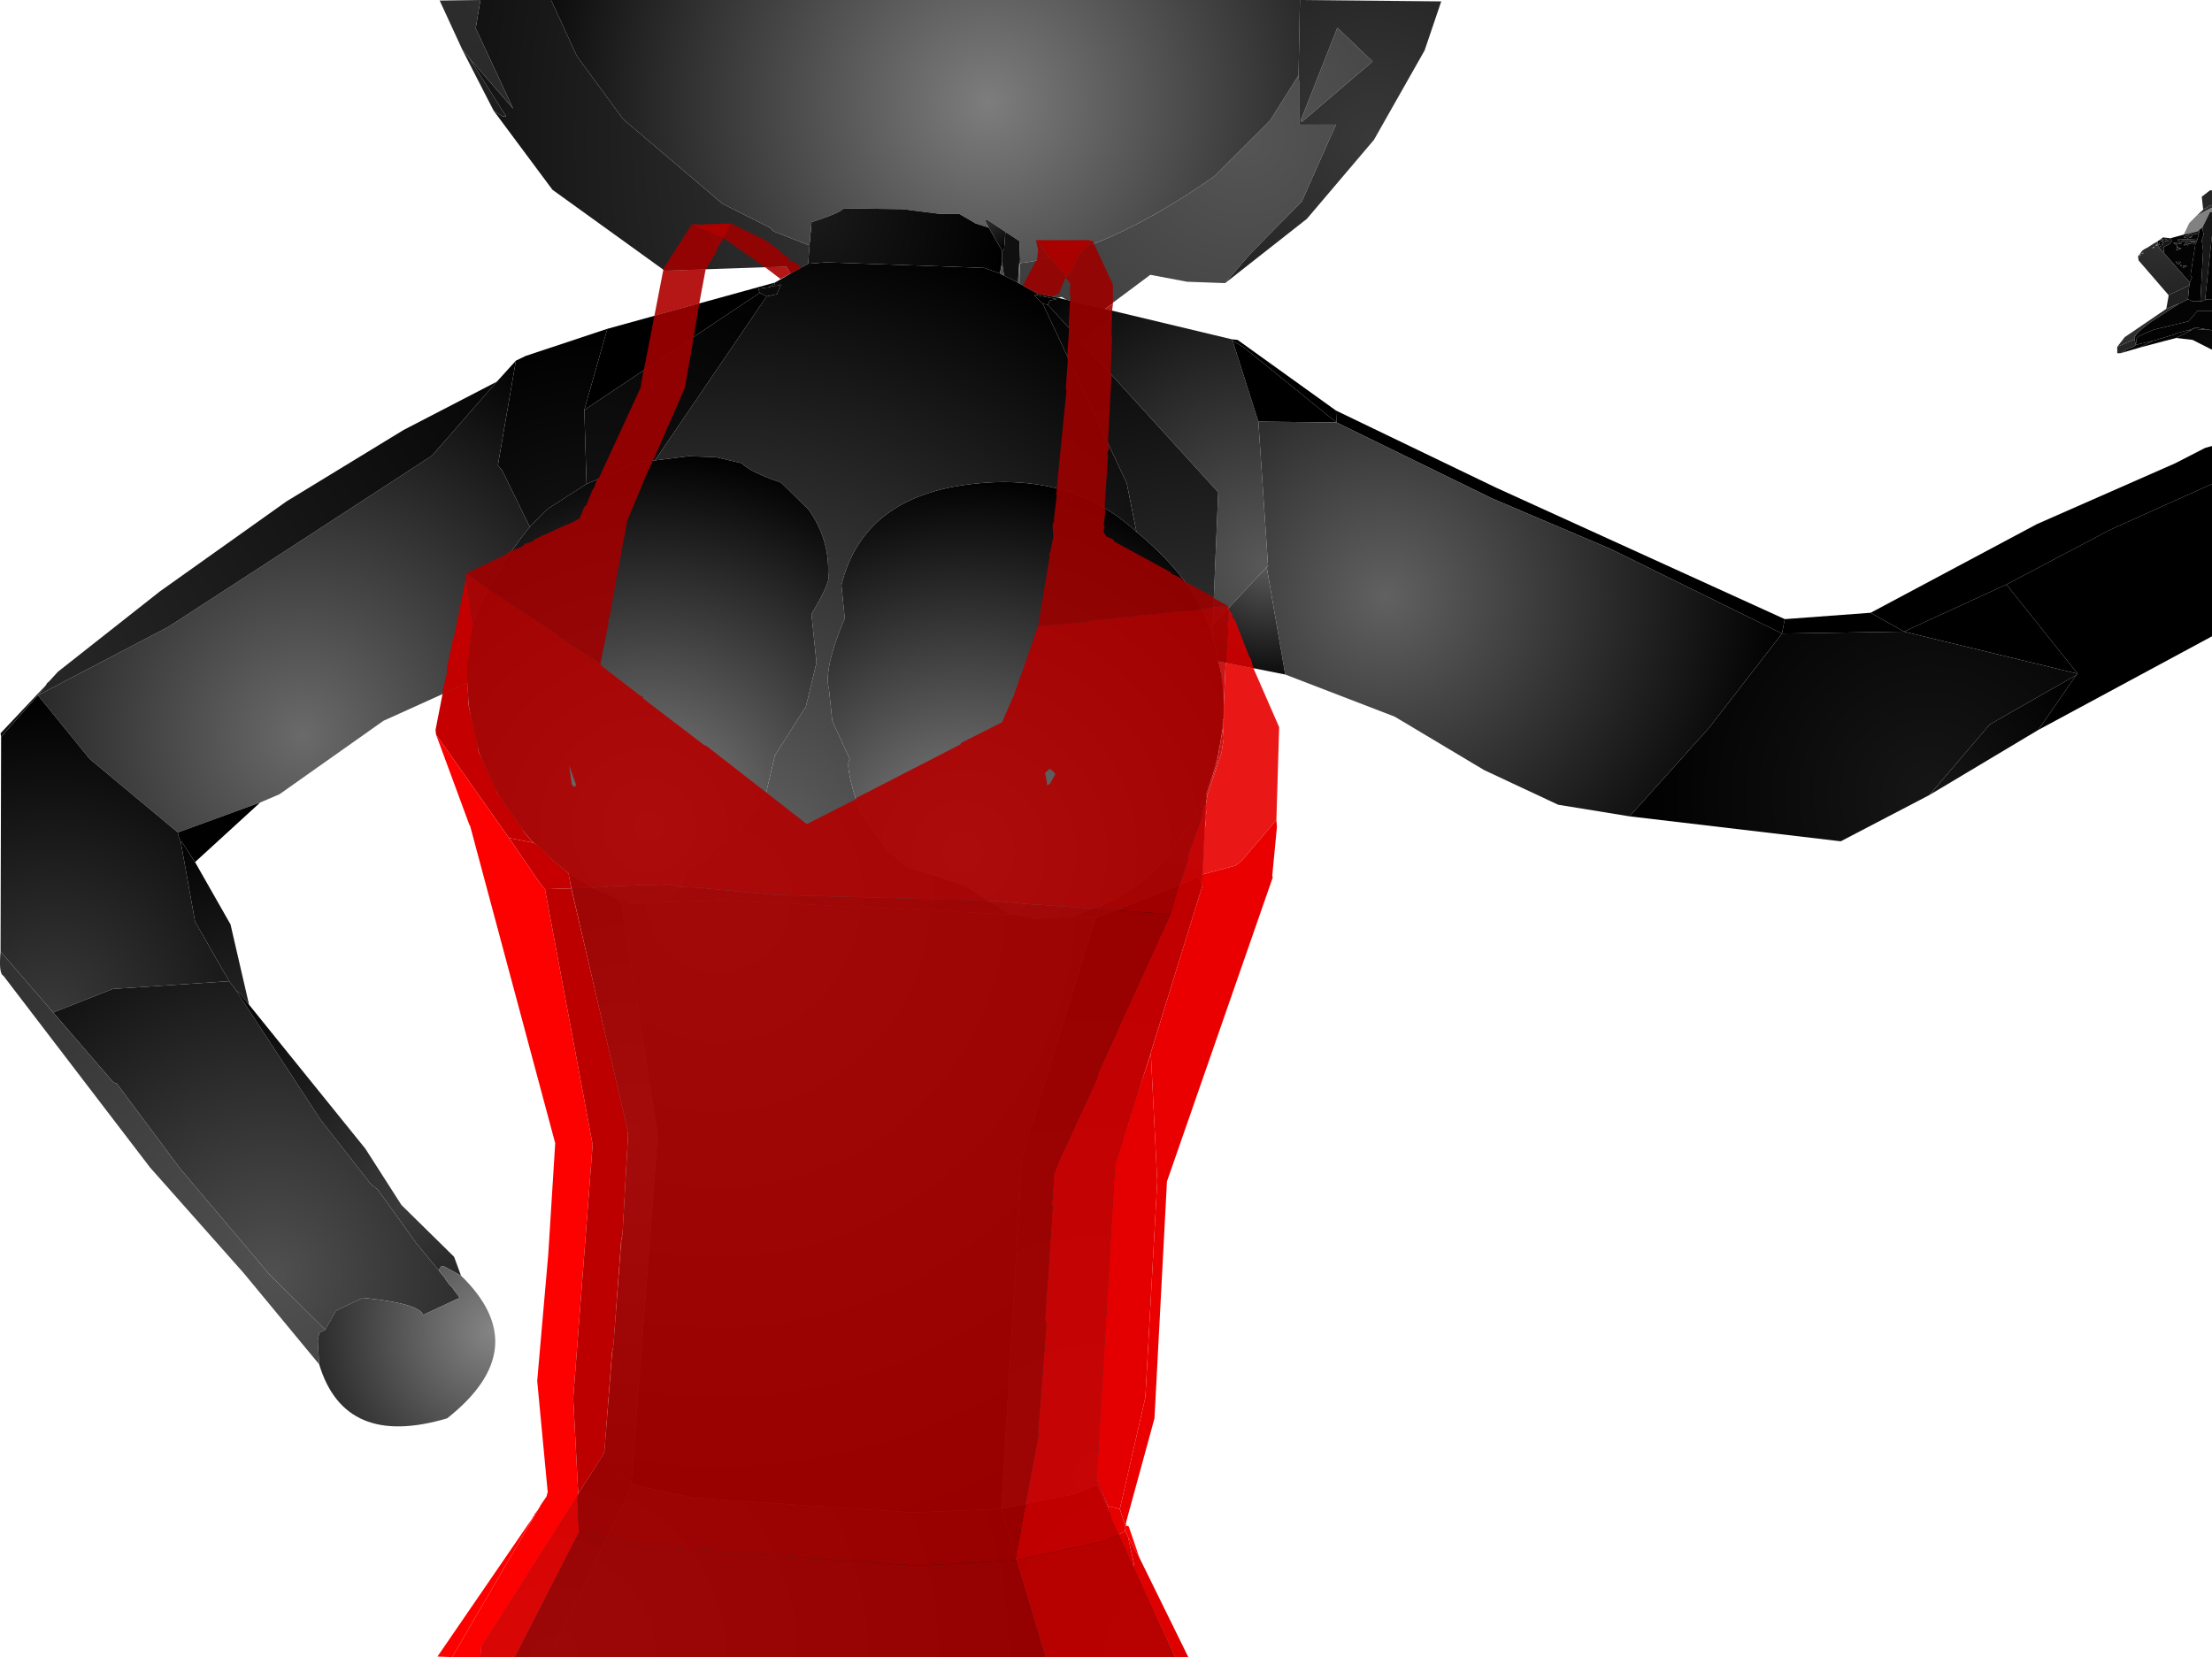 <?xml version="1.0" encoding="UTF-8" standalone="no"?>
<svg xmlns:xlink="http://www.w3.org/1999/xlink" height="299.1px" width="399.2px" xmlns="http://www.w3.org/2000/svg">
  <g transform="matrix(1.0, 0.0, 0.0, 1.0, 400.1, 300.0)">
    <path d="M-257.4 -250.65 L-258.15 -251.9 -280.15 -251.15 -300.4 -265.75 -311.0 -280.0 -309.4 -279.0 -308.75 -279.0 -315.4 -289.5 -307.5 -280.4 -314.25 -294.9 -313.4 -300.0 -300.65 -300.0 -296.0 -289.9 -287.65 -278.5 -269.75 -263.25 -261.15 -258.9 -260.5 -258.25 -254.15 -255.75 -254.0 -255.75 -254.25 -252.4 -257.4 -250.65 M-179.0 -248.9 L-185.9 -249.15 -192.5 -250.4 -200.75 -244.25 -207.65 -245.9 -208.5 -246.4 -209.15 -246.25 -212.9 -247.0 -216.0 -248.75 -216.0 -252.15 -216.0 -252.5 Q-200.75 -254.25 -181.0 -268.15 L-170.9 -278.25 -165.75 -286.4 -165.65 -285.25 -165.65 -277.5 -159.0 -277.5 -165.15 -263.65 -174.5 -254.15 -179.0 -248.9 M-158.75 -295.0 L-152.4 -288.9 -165.15 -278.0 -165.4 -278.15 -158.75 -295.0" fill="url(#gradient0)" fill-rule="evenodd" stroke="none"/>
    <path d="M-300.65 -300.0 L-165.5 -300.0 -165.75 -286.4 -170.9 -278.25 -181.0 -268.15 Q-200.75 -254.25 -216.0 -252.5 L-216.0 -253.0 -216.15 -256.5 -218.65 -258.15 -222.0 -260.4 -222.4 -260.25 -221.65 -258.9 -224.0 -259.65 -227.0 -261.4 -230.5 -261.4 -237.25 -262.25 -247.9 -262.4 Q-248.25 -261.65 -253.65 -259.9 L-253.75 -258.25 -253.9 -257.5 -253.9 -256.65 -254.0 -256.0 -254.15 -255.75 -260.5 -258.25 -261.15 -258.9 -269.75 -263.25 -287.65 -278.5 -296.0 -289.9 -300.65 -300.0" fill="url(#gradient1)" fill-rule="evenodd" stroke="none"/>
    <path d="M-254.15 -255.75 L-254.0 -256.0 -253.9 -256.65 -253.9 -257.5 -253.75 -258.25 -253.65 -259.9 Q-248.25 -261.65 -247.9 -262.4 L-237.25 -262.25 -230.5 -261.4 -227.0 -261.4 -224.0 -259.65 -221.65 -258.9 -219.25 -254.75 -219.25 -252.65 -219.65 -250.65 -222.5 -251.65 -251.0 -252.65 -254.25 -252.4 -254.0 -255.75 -254.15 -255.75" fill="url(#gradient2)" fill-rule="evenodd" stroke="none"/>
    <path d="M-260.25 -249.0 L-257.4 -250.65 -254.25 -252.4 -251.0 -252.65 -222.5 -251.65 -219.65 -250.65 -218.9 -250.25 -216.4 -249.0 -216.0 -248.75 -212.9 -247.0 -212.9 -246.75 -213.4 -246.75 -213.25 -246.5 -211.9 -245.15 -196.75 -212.75 -195.0 -204.0 Q-207.75 -215.75 -228.0 -212.15 -244.65 -209.0 -248.25 -194.4 L-247.65 -188.4 Q-251.5 -179.25 -250.5 -175.65 L-249.9 -169.9 -246.75 -163.0 Q-247.75 -161.9 -244.9 -153.4 L-239.65 -146.15 -236.25 -143.5 -226.15 -140.25 -218.5 -135.4 -216.9 -134.9 -269.4 -137.5 -281.0 -137.15 -279.0 -138.25 -277.15 -140.15 -276.15 -142.9 -273.0 -144.5 Q-271.65 -147.4 -266.75 -149.9 L-261.9 -156.65 -260.25 -163.65 -254.65 -172.5 -252.75 -180.4 -253.65 -189.15 Q-249.9 -195.4 -250.65 -196.5 -250.4 -202.65 -254.15 -208.0 L-259.15 -212.9 Q-264.65 -214.75 -266.25 -216.4 L-271.0 -217.5 -275.9 -217.65 -281.9 -216.9 -261.75 -246.5 -259.9 -246.9 -259.15 -248.65 -260.0 -248.4 -260.4 -248.4 -260.25 -248.9 -260.25 -249.0 M-207.0 -134.5 L-201.5 -136.5 -202.4 -134.25 -207.0 -134.5 M-288.4 -137.9 L-285.25 -136.9 -287.9 -136.75 -288.25 -137.4 -288.4 -137.9" fill="url(#gradient3)" fill-rule="evenodd" stroke="none"/>
    <path d="M-216.0 -252.15 L-216.0 -248.75 -216.4 -249.0 -216.15 -252.65 -216.0 -252.15 M-219.65 -250.65 L-219.25 -252.65 -218.9 -250.25 -219.65 -250.65" fill="url(#gradient4)" fill-rule="evenodd" stroke="none"/>
    <path d="M-219.25 -252.65 L-219.25 -254.75 -218.9 -254.9 -218.65 -258.15 -216.15 -256.5 -216.0 -253.0 -216.15 -252.65 -216.4 -249.0 -218.9 -250.25 -219.25 -252.65" fill="url(#gradient5)" fill-rule="evenodd" stroke="none"/>
    <path d="M-219.25 -254.75 L-221.65 -258.9 -222.4 -260.25 -222.0 -260.4 -218.65 -258.15 -218.9 -254.9 -219.25 -254.75" fill="url(#gradient6)" fill-rule="evenodd" stroke="none"/>
    <path d="M-165.5 -300.0 L-140.0 -299.75 -143.0 -290.9 -152.15 -274.75 -164.25 -260.5 -179.0 -248.9 -174.5 -254.15 -165.15 -263.65 -159.0 -277.5 -165.65 -277.5 -165.65 -285.25 -165.75 -286.4 -165.5 -300.0 M-158.75 -295.0 L-165.4 -278.15 -165.15 -278.0 -152.4 -288.9 -158.75 -295.0" fill="url(#gradient7)" fill-rule="evenodd" stroke="none"/>
    <path d="M-216.0 -252.5 L-216.0 -252.15 -216.15 -252.65 -216.0 -253.0 -216.0 -252.5" fill="url(#gradient8)" fill-rule="evenodd" stroke="none"/>
    <path d="M-316.65 -291.0 L-320.75 -299.9 -313.4 -300.0 -314.25 -294.9 -307.5 -280.4 -315.4 -289.5 -315.65 -289.9 -316.15 -290.4 -316.4 -290.75 -316.65 -291.0" fill="url(#gradient9)" fill-rule="evenodd" stroke="none"/>
    <path d="M-311.0 -280.0 L-316.65 -291.0 -316.4 -290.75 -316.15 -290.4 -315.65 -289.9 -315.4 -289.5 -308.75 -279.0 -309.4 -279.0 -311.0 -280.0" fill="url(#gradient10)" fill-rule="evenodd" stroke="none"/>
    <path d="M-2.5 -262.25 L-2.75 -264.5 -1.25 -265.65 -0.9 -265.65 -0.9 -263.0 -1.65 -262.75 -1.9 -262.5 -2.5 -262.25" fill="url(#gradient11)" fill-rule="evenodd" stroke="none"/>
    <path d="M-2.5 -262.25 L-1.9 -262.5 -1.65 -262.75 -0.9 -263.0 -0.9 -262.5 -3.75 -261.0 -2.5 -262.15 -2.5 -262.25" fill="url(#gradient12)" fill-rule="evenodd" stroke="none"/>
    <path d="M-0.9 -262.5 L-0.9 -261.75 -1.25 -261.75 -2.65 -258.9 -3.25 -258.5 -3.5 -258.25 -4.9 -257.9 -6.0 -257.65 -5.0 -259.75 -3.75 -261.0 -0.9 -262.5" fill="url(#gradient13)" fill-rule="evenodd" stroke="none"/>
    <path d="M-0.9 -261.75 L-0.9 -257.5 -2.15 -245.9 -2.15 -245.75 -2.75 -245.65 -3.0 -245.65 -2.5 -254.75 -2.75 -256.65 -2.4 -257.65 -2.65 -258.9 -1.25 -261.75 -0.9 -261.75" fill="url(#gradient14)" fill-rule="evenodd" stroke="none"/>
    <path d="M-0.9 -257.5 L-0.9 -246.0 -1.15 -246.0 -2.15 -245.9 -0.9 -257.5 M-10.65 -256.5 L-10.4 -256.65 -10.25 -256.65 -9.9 -256.9 -10.15 -256.25 -9.65 -256.9 -9.9 -255.95 -9.65 -256.25 -9.75 -255.75 -9.95 -255.85 -10.0 -255.65 -10.5 -255.4 -10.75 -255.75 -10.75 -255.9 -10.65 -256.5 M-8.4 -257.0 L-6.0 -257.65 -4.9 -257.9 -5.25 -257.75 -4.9 -257.5 -3.25 -257.9 -3.4 -257.65 -3.4 -257.25 -3.5 -257.0 -3.5 -256.9 -7.15 -256.75 -6.75 -256.25 -7.0 -256.0 -6.5 -256.0 -6.25 -256.5 -3.65 -256.5 -3.9 -255.9 -4.75 -250.5 -4.75 -250.15 -4.5 -250.0 -4.9 -249.0 -9.5 -254.25 -9.65 -254.9 -9.5 -255.0 -9.65 -255.4 -8.5 -256.0 -8.15 -256.5 -8.4 -257.0 M-10.65 -255.65 L-10.4 -255.9 -10.25 -255.65 -10.4 -256.25 -10.65 -255.65 M-6.0 -257.15 L-5.25 -257.0 -4.4 -257.25 -5.65 -257.5 -6.0 -257.15 M-5.75 -256.15 L-6.0 -255.65 -5.5 -255.9 -5.25 -255.65 -5.15 -256.0 -4.15 -255.9 -3.9 -256.4 -5.75 -256.15 M-7.0 -255.25 L-7.15 -255.65 -7.15 -256.15 -7.9 -256.15 -7.15 -255.65 -7.35 -254.8 -6.4 -255.15 -7.0 -255.25 M-9.4 -256.5 L-9.25 -256.9 -8.75 -256.4 -9.4 -256.5 M-6.15 -251.65 L-5.4 -252.0 -6.15 -252.0 -6.15 -251.65 M-6.65 -252.0 L-6.4 -251.9 -6.5 -252.25 -6.65 -252.0 M-6.9 -252.25 L-6.5 -252.75 -7.5 -252.75 -6.9 -252.25" fill="url(#gradient15)" fill-rule="evenodd" stroke="none"/>
    <path d="M-0.9 -246.0 L-0.9 -243.9 -3.5 -243.9 -5.15 -242.0 -11.4 -240.5 -14.0 -239.4 -14.5 -238.9 -14.65 -237.75 -14.9 -238.75 Q-15.15 -239.5 -12.15 -241.75 L-6.75 -245.25 -6.65 -245.25 -5.25 -246.0 -4.5 -245.65 -3.0 -245.65 -2.75 -245.65 -2.15 -245.75 -2.15 -245.9 -1.15 -246.0 -0.9 -246.0 M-4.4 -240.65 L-3.9 -240.9 -0.9 -240.4 -4.4 -240.65 -4.4 -240.5 -4.65 -240.4 -5.15 -240.4 -4.4 -240.65" fill="url(#gradient16)" fill-rule="evenodd" stroke="none"/>
    <path d="M-3.65 -256.5 L-3.5 -256.9 -3.5 -257.0 -3.4 -257.25 -3.4 -257.65 -3.25 -257.9 -3.25 -258.0 -3.15 -258.15 -3.25 -258.5 -2.65 -258.9 -2.4 -257.65 -2.75 -256.65 -2.5 -254.75 -3.0 -245.65 -4.5 -245.65 -5.25 -246.0 -5.0 -248.5 -4.9 -249.0 -4.5 -250.0 -4.75 -250.15 -4.75 -250.5 -3.9 -255.9 -3.65 -256.5" fill="url(#gradient17)" fill-rule="evenodd" stroke="none"/>
    <path d="M-10.4 -256.65 L-9.75 -257.15 -8.4 -257.0 -8.15 -256.5 -8.5 -256.0 -9.65 -255.4 -9.5 -255.0 -9.65 -254.9 -9.5 -254.25 -10.15 -254.9 -10.5 -255.4 -10.0 -255.65 -9.95 -255.85 -9.75 -255.75 -9.65 -256.25 -9.9 -255.95 -9.65 -256.9 -10.15 -256.25 -9.9 -256.9 -10.25 -256.65 -10.4 -256.65 M-6.0 -257.15 L-5.65 -257.5 -4.4 -257.25 -5.25 -257.0 -6.0 -257.15 M-10.65 -255.65 L-10.4 -256.25 -10.25 -255.65 -10.4 -255.9 -10.65 -255.65 M-5.75 -256.15 L-3.9 -256.4 -4.15 -255.9 -5.15 -256.0 -5.25 -255.65 -5.5 -255.9 -6.0 -255.65 -5.75 -256.15 M-3.65 -256.5 L-6.25 -256.5 -6.5 -256.0 -7.0 -256.0 -6.75 -256.25 -7.15 -256.75 -3.5 -256.9 -3.65 -256.5 M-3.25 -257.9 L-4.9 -257.5 -5.25 -257.75 -4.9 -257.9 -3.5 -258.25 -3.25 -258.5 -3.15 -258.15 -3.25 -258.0 -3.25 -257.9 M-7.0 -255.25 L-6.4 -255.15 -7.35 -254.8 -7.15 -255.65 -7.9 -256.15 -7.15 -256.15 -7.15 -255.65 -7.0 -255.25 M-9.4 -256.5 L-8.75 -256.4 -9.25 -256.9 -9.4 -256.5 M-6.9 -252.25 L-7.5 -252.75 -6.5 -252.75 -6.9 -252.25 M-6.65 -252.0 L-6.5 -252.25 -6.4 -251.9 -6.65 -252.0 M-6.15 -251.65 L-6.15 -252.0 -5.4 -252.0 -6.15 -251.65" fill="url(#gradient18)" fill-rule="evenodd" stroke="none"/>
    <path d="M-8.75 -246.75 L-14.15 -253.0 -14.25 -253.75 -14.0 -254.05 -14.0 -253.75 -13.75 -254.0 -13.95 -254.1 -13.5 -254.75 -12.9 -255.15 -12.65 -255.25 -11.25 -256.15 -11.0 -256.25 -10.65 -256.5 -10.75 -255.9 -11.15 -255.65 -10.75 -255.75 -10.5 -255.4 -10.15 -254.9 -9.5 -254.25 -4.9 -249.0 -5.0 -248.5 Q-6.85 -247.6 -8.75 -246.75 M-13.65 -254.25 L-13.4 -254.15 -13.25 -254.4 -13.65 -254.25 M-11.5 -255.4 L-11.65 -255.15 -11.25 -255.4 -11.5 -255.4" fill="url(#gradient19)" fill-rule="evenodd" stroke="none"/>
    <path d="M-9.15 -244.25 L-8.75 -246.5 -8.75 -246.75 Q-6.85 -247.6 -5.0 -248.5 L-5.25 -246.0 -6.65 -245.25 -6.75 -245.25 -9.15 -244.25" fill="url(#gradient20)" fill-rule="evenodd" stroke="none"/>
    <path d="M-14.0 -254.05 L-14.0 -254.15 -13.95 -254.1 -13.75 -254.0 -14.0 -253.75 -14.0 -254.05 M-10.75 -255.9 L-10.75 -255.75 -11.15 -255.65 -10.75 -255.9 M-11.5 -255.4 L-11.25 -255.4 -11.65 -255.15 -11.5 -255.4 M-13.65 -254.25 L-13.25 -254.4 -13.4 -254.15 -13.65 -254.25" fill="url(#gradient21)" fill-rule="evenodd" stroke="none"/>
    <path d="M-290.5 -240.65 L-260.25 -249.0 -260.25 -248.9 -261.4 -248.15 -263.25 -247.9 -263.0 -247.15 -294.65 -226.0 -290.5 -240.65" fill="url(#gradient22)" fill-rule="evenodd" stroke="none"/>
    <path d="M-307.0 -234.9 L-305.25 -235.75 -290.5 -240.65 -294.65 -226.0 -294.25 -212.65 -301.25 -208.15 -304.5 -204.9 -309.5 -215.15 -310.25 -216.0 -307.0 -234.9" fill="url(#gradient23)" fill-rule="evenodd" stroke="none"/>
    <path d="M-315.75 -176.75 L-330.9 -169.9 -349.65 -156.65 -353.15 -155.15 -368.0 -149.75 -383.9 -163.0 -393.25 -174.5 -369.65 -186.9 -322.15 -217.75 -310.75 -230.75 -310.4 -231.15 -307.0 -234.9 -310.25 -216.0 -309.5 -215.15 -304.5 -204.9 Q-317.65 -188.5 -315.75 -176.75" fill="url(#gradient24)" fill-rule="evenodd" stroke="none"/>
    <path d="M-310.65 -231.0 L-310.4 -231.15 -310.75 -230.75 -310.65 -231.0" fill="url(#gradient25)" fill-rule="evenodd" stroke="none"/>
    <path d="M-391.75 -176.4 L-391.65 -176.65 -391.25 -177.0 -389.65 -178.75 -371.25 -193.25 -348.4 -209.5 -327.25 -222.4 -310.65 -231.0 -310.75 -230.75 -322.15 -217.75 -369.65 -186.9 -393.25 -174.5 -391.75 -176.4" fill="url(#gradient26)" fill-rule="evenodd" stroke="none"/>
    <path d="M-399.9 -167.0 L-400.0 -167.65 -391.75 -176.4 -393.25 -174.5 -399.9 -167.0" fill="url(#gradient27)" fill-rule="evenodd" stroke="none"/>
    <path d="M-400.0 -128.25 L-399.9 -167.0 -393.25 -174.5 -383.9 -163.0 -368.0 -149.75 -367.9 -149.15 -367.5 -148.15 -364.9 -133.65 -358.75 -122.9 -379.75 -121.5 -390.5 -117.25 -400.0 -128.25" fill="url(#gradient28)" fill-rule="evenodd" stroke="none"/>
    <path d="M-294.25 -212.65 L-294.65 -226.0 -263.0 -247.15 -261.75 -246.5 -281.9 -216.9 Q-285.15 -216.75 -286.9 -215.75 L-294.25 -212.65 M-261.4 -248.15 L-260.25 -248.9 -260.4 -248.4 -261.4 -248.15" fill="url(#gradient29)" fill-rule="evenodd" stroke="none"/>
    <path d="M-211.0 -245.0 L-211.9 -245.15 -213.25 -246.5 -213.4 -246.75 -212.9 -246.75 -212.65 -246.65 -209.4 -246.0 -210.65 -245.75 -211.0 -245.0 M-263.0 -247.15 L-263.25 -247.9 -261.4 -248.15 -260.4 -248.4 -260.0 -248.4 -259.15 -248.65 -259.9 -246.9 -261.75 -246.5 -263.0 -247.15" fill="url(#gradient30)" fill-rule="evenodd" stroke="none"/>
    <path d="M-200.75 -244.25 L-177.75 -238.75 -177.65 -238.5 -173.0 -223.9 -171.25 -197.75 -171.5 -197.65 -181.25 -187.15 -180.25 -211.15 -211.0 -245.0 -210.65 -245.75 -209.4 -246.0 -212.65 -246.65 -212.9 -246.75 -212.9 -247.0 -209.15 -246.25 -207.65 -245.9 -200.75 -244.25" fill="url(#gradient31)" fill-rule="evenodd" stroke="none"/>
    <path d="M-182.4 -156.75 L-183.15 -140.15 -183.75 -141.5 -184.5 -141.4 -202.4 -134.25 -201.5 -136.5 Q-189.65 -141.4 -182.4 -156.75 M-211.9 -245.15 L-211.0 -245.0 -180.25 -211.15 -181.25 -187.15 -180.9 -183.65 Q-183.15 -194.25 -195.0 -204.0 L-196.75 -212.75 -211.9 -245.15" fill="url(#gradient32)" fill-rule="evenodd" stroke="none"/>
    <path d="M-180.25 -180.65 Q-177.5 -170.9 -182.4 -156.75 -189.65 -141.4 -201.5 -136.5 L-207.0 -134.5 -213.0 -134.15 -216.9 -134.9 -218.5 -135.4 -226.15 -140.25 -236.25 -143.5 -239.65 -146.15 -244.9 -153.4 Q-247.75 -161.9 -246.75 -163.0 L-249.9 -169.9 -250.5 -175.65 Q-251.5 -179.25 -247.65 -188.4 L-248.25 -194.4 Q-244.65 -209.0 -228.0 -212.15 -207.75 -215.75 -195.0 -204.0 -183.15 -194.25 -180.9 -183.65 L-180.25 -180.65" fill="url(#gradient33)" fill-rule="evenodd" stroke="none"/>
    <path d="M-216.9 -134.9 L-213.0 -134.15 -207.0 -134.5 -202.4 -134.25 -215.65 -91.25 -219.4 -27.65 -235.4 -27.0 -274.9 -29.65 -286.0 -32.0 -286.15 -32.25 -281.4 -95.0 -287.9 -136.75 -285.25 -136.9 -281.0 -137.15 -269.4 -137.5 -216.9 -134.9" fill="url(#gradient34)" fill-rule="evenodd" stroke="none"/>
    <path d="M-297.5 -142.4 Q-314.9 -155.5 -315.75 -176.75 -317.65 -188.5 -304.5 -204.9 L-301.25 -208.15 -294.25 -212.65 -286.9 -215.75 Q-285.15 -216.75 -281.9 -216.9 L-275.9 -217.65 -271.0 -217.5 -266.25 -216.4 Q-264.65 -214.75 -259.15 -212.9 L-254.15 -208.0 Q-250.4 -202.65 -250.65 -196.5 -249.9 -195.4 -253.65 -189.15 L-252.75 -180.4 -254.65 -172.5 -260.25 -163.65 -261.9 -156.65 -266.75 -149.9 Q-271.65 -147.4 -273.0 -144.5 L-276.15 -142.9 -277.15 -140.15 -279.0 -138.25 -281.0 -137.15 -285.25 -136.9 -288.4 -137.9 -289.15 -138.0 -293.15 -139.75 -297.5 -142.4" fill="url(#gradient35)" fill-rule="evenodd" stroke="none"/>
    <path d="M-18.0 -237.4 L-16.65 -239.15 -9.15 -244.25 -6.75 -245.25 -12.15 -241.75 Q-15.15 -239.5 -14.9 -238.75 L-18.0 -237.4" fill="url(#gradient36)" fill-rule="evenodd" stroke="none"/>
    <path d="M-0.9 -243.9 L-0.9 -240.4 -3.9 -240.9 -4.4 -240.65 -5.15 -240.4 -5.25 -240.4 -7.15 -239.9 -7.5 -239.75 -7.65 -239.65 -11.5 -238.5 -14.65 -237.75 -14.5 -238.9 -14.0 -239.4 -11.4 -240.5 -5.15 -242.0 -3.5 -243.9 -0.9 -243.9" fill="url(#gradient37)" fill-rule="evenodd" stroke="none"/>
    <path d="M-7.4 -239.0 L-14.0 -237.25 -11.5 -238.5 -7.65 -239.65 -7.5 -239.75 -7.15 -239.9 -5.25 -240.4 -5.15 -240.4 -4.65 -240.4 -7.4 -239.0" fill="url(#gradient38)" fill-rule="evenodd" stroke="none"/>
    <path d="M-14.0 -237.25 L-17.4 -236.25 -16.5 -236.75 -16.4 -236.9 -14.9 -237.5 -14.65 -237.75 -11.5 -238.5 -14.0 -237.25" fill="url(#gradient39)" fill-rule="evenodd" stroke="none"/>
    <path d="M-0.9 -240.4 L-0.9 -236.9 -1.15 -237.0 -4.4 -238.65 -7.4 -239.0 -4.65 -240.4 -4.4 -240.5 -4.4 -240.65 -0.9 -240.4" fill="url(#gradient40)" fill-rule="evenodd" stroke="none"/>
    <path d="M-17.4 -236.25 L-18.0 -236.25 -18.0 -237.4 -14.9 -238.75 -14.65 -237.75 -14.9 -237.5 -16.4 -236.9 -16.5 -236.75 -17.4 -236.25" fill="url(#gradient41)" fill-rule="evenodd" stroke="none"/>
    <path d="M-177.75 -238.75 L-176.75 -238.65 -159.0 -225.9 -158.9 -223.75 -175.75 -237.4 -177.65 -238.5 -177.75 -238.75" fill="url(#gradient42)" fill-rule="evenodd" stroke="none"/>
    <path d="M-159.0 -225.9 L-130.15 -212.0 -78.0 -188.25 -78.5 -185.65 -109.4 -200.9 -130.75 -210.0 -158.9 -223.75 -159.0 -225.9" fill="url(#gradient43)" fill-rule="evenodd" stroke="none"/>
    <path d="M-158.9 -223.75 L-173.0 -223.9 -177.65 -238.5 -175.75 -237.4 -158.9 -223.75" fill="url(#gradient44)" fill-rule="evenodd" stroke="none"/>
    <path d="M-106.0 -152.65 L-118.9 -154.75 -132.25 -161.0 -148.4 -170.65 -168.15 -178.25 -171.5 -197.65 -171.25 -197.75 -173.0 -223.9 -158.9 -223.75 -130.75 -210.0 -109.4 -200.9 -78.5 -185.65 -91.65 -168.65 -106.0 -152.65" fill="url(#gradient45)" fill-rule="evenodd" stroke="none"/>
    <path d="M-168.15 -178.25 L-180.25 -180.65 -180.9 -183.65 -181.25 -187.15 -171.5 -197.65 -168.15 -178.25" fill="url(#gradient46)" fill-rule="evenodd" stroke="none"/>
    <path d="M-78.0 -188.25 L-62.5 -189.4 -56.5 -186.0 -78.5 -185.65 -78.0 -188.25" fill="url(#gradient47)" fill-rule="evenodd" stroke="none"/>
    <path d="M-62.5 -189.4 L-32.5 -205.4 -7.5 -216.4 -2.15 -219.15 -0.9 -219.5 -0.9 -212.65 -19.25 -204.4 -38.0 -194.5 -56.5 -186.0 -62.5 -189.4" fill="url(#gradient48)" fill-rule="evenodd" stroke="none"/>
    <path d="M-0.9 -212.65 L-0.9 -185.15 -32.25 -168.25 -25.4 -178.15 -25.15 -178.4 -38.0 -194.5 -19.25 -204.4 -0.9 -212.65" fill="url(#gradient49)" fill-rule="evenodd" stroke="none"/>
    <path d="M-56.5 -186.0 L-38.0 -194.5 -25.15 -178.4 -56.5 -186.0" fill="url(#gradient50)" fill-rule="evenodd" stroke="none"/>
    <path d="M-51.9 -156.5 L-67.9 -148.15 -106.0 -152.65 -91.65 -168.65 -78.5 -185.65 -56.5 -186.0 -25.15 -178.4 -25.4 -178.15 -41.0 -169.25 -51.9 -156.5" fill="url(#gradient51)" fill-rule="evenodd" stroke="none"/>
    <path d="M-32.25 -168.25 L-51.9 -156.5 -41.0 -169.25 -25.4 -178.15 -32.25 -168.25" fill="url(#gradient52)" fill-rule="evenodd" stroke="none"/>
    <path d="M-353.15 -155.15 L-364.9 -144.4 -367.25 -148.0 -367.5 -148.15 -367.9 -149.15 -368.0 -149.75 -353.15 -155.15" fill="url(#gradient53)" fill-rule="evenodd" stroke="none"/>
    <path d="M-291.4 -37.15 L-291.0 -38.0 -287.75 -77.0 -286.75 -95.15 -297.5 -142.4 -293.15 -139.75 -289.15 -138.0 -288.25 -137.4 -287.9 -136.75 -281.4 -95.0 -286.15 -32.25 -291.4 -37.15" fill="url(#gradient54)" fill-rule="evenodd" stroke="none"/>
    <path d="M-300.9 -0.9 L-313.4 -0.9 -313.25 -2.9 -291.4 -37.15 -286.15 -32.25 -286.0 -32.0 -300.9 -0.9" fill="url(#gradient55)" fill-rule="evenodd" stroke="none"/>
    <path d="M-211.4 -0.9 L-300.9 -0.9 -286.0 -32.0 -274.9 -29.65 -235.4 -27.0 -219.4 -27.65 -211.4 -0.9" fill="url(#gradient56)" fill-rule="evenodd" stroke="none"/>
    <path d="M-199.5 -26.25 L-199.5 -26.15 -199.4 -25.75 -188.0 -0.9 -211.4 -0.9 -219.4 -27.65 -206.4 -30.25 -202.15 -31.9 -199.5 -26.25" fill="url(#gradient57)" fill-rule="evenodd" stroke="none"/>
    <path d="M-183.15 -140.15 L-198.75 -89.75 -202.0 -33.15 -202.15 -31.9 -206.4 -30.25 -219.4 -27.65 -215.65 -91.25 -202.4 -134.25 -184.5 -141.4 -183.75 -141.5 -183.15 -140.15" fill="url(#gradient58)" fill-rule="evenodd" stroke="none"/>
    <path d="M-202.0 -33.15 L-199.5 -26.25 -202.15 -31.9 -202.0 -33.15" fill="url(#gradient59)" fill-rule="evenodd" stroke="none"/>
    <path d="M-364.9 -144.4 L-358.5 -133.15 -355.15 -118.65 -356.65 -120.5 -357.5 -121.25 -358.75 -122.9 -364.9 -133.65 -367.5 -148.15 -367.25 -148.0 -364.9 -144.4" fill="url(#gradient60)" fill-rule="evenodd" stroke="none"/>
    <path d="M-358.75 -122.9 L-357.5 -121.25 -342.25 -97.9 -333.15 -86.25 -331.9 -85.25 -325.0 -75.65 -319.75 -69.25 -319.75 -69.15 -318.9 -68.0 -318.5 -67.65 -318.0 -66.9 -317.65 -66.5 -317.15 -65.75 -323.75 -62.65 Q-324.4 -64.75 -334.65 -65.75 L-339.5 -63.4 -341.4 -60.0 -351.5 -70.0 -367.65 -89.15 -379.0 -104.4 -379.65 -104.65 -390.5 -117.25 -379.75 -121.5 -358.75 -122.9" fill="url(#gradient61)" fill-rule="evenodd" stroke="none"/>
    <path d="M-342.5 -53.75 L-356.15 -70.25 -373.0 -89.25 -399.5 -123.9 Q-400.35 -124.25 -400.0 -128.25 L-390.5 -117.25 -379.65 -104.65 -379.0 -104.4 -367.65 -89.15 -351.5 -70.0 -341.4 -60.0 -342.5 -59.4 -342.75 -57.9 -342.5 -53.75" fill="url(#gradient62)" fill-rule="evenodd" stroke="none"/>
    <path d="M-289.15 -138.0 L-288.4 -137.9 -288.25 -137.4 -289.15 -138.0" fill="url(#gradient63)" fill-rule="evenodd" stroke="none"/>
    <path d="M-355.15 -118.65 L-334.15 -92.65 -327.65 -82.5 -318.15 -73.15 -316.9 -69.75 -319.9 -71.4 -320.5 -71.4 -320.9 -70.75 -319.75 -69.25 -325.0 -75.65 -331.9 -85.25 -333.15 -86.25 -342.25 -97.9 -357.5 -121.25 -356.65 -120.5 -355.15 -118.65" fill="url(#gradient64)" fill-rule="evenodd" stroke="none"/>
    <path d="M-316.9 -69.75 Q-303.4 -56.65 -319.4 -44.0 -337.9 -38.5 -342.5 -53.75 L-342.75 -57.9 -342.5 -59.4 -341.4 -60.0 -339.5 -63.4 -334.65 -65.75 Q-324.4 -64.75 -323.75 -62.65 L-317.15 -65.75 -317.65 -66.5 -318.0 -66.9 -318.5 -67.65 -318.9 -68.0 -319.75 -69.15 -319.75 -69.25 -320.9 -70.75 -320.5 -71.4 -319.9 -71.4 -316.9 -69.75" fill="url(#gradient65)" fill-rule="evenodd" stroke="none"/>
    <path d="M-275.25 -259.5 L-273.9 -259.5 -273.65 -259.4 -273.25 -259.5 -268.15 -259.65 -269.4 -257.25 -269.5 -257.0 -273.0 -258.4 -273.25 -258.65 -274.0 -258.9 -275.25 -259.5" fill="#ac0000" fill-rule="evenodd" stroke="none"/>
    <path d="M-316.0 -196.5 L-308.65 -200.0 -308.15 -200.5 -306.0 -201.25 -305.25 -201.9 -304.0 -202.25 -303.65 -202.65 -298.0 -205.25 -297.5 -205.4 -295.5 -206.4 -294.65 -208.5 -294.25 -208.9 -293.15 -211.65 -292.9 -211.9 -292.4 -213.4 -292.5 -213.4 -292.25 -213.5 -292.15 -213.65 -292.0 -213.75 -284.5 -230.0 -284.0 -232.9 -283.9 -233.25 -282.0 -243.0 -273.9 -245.25 -274.9 -239.25 -275.15 -238.9 -275.0 -238.5 -276.5 -230.0 -282.0 -217.4 -282.4 -216.75 -282.4 -216.5 -282.5 -216.25 -282.75 -215.9 -282.9 -215.4 -283.15 -215.0 -286.9 -206.0 -287.4 -203.15 -287.5 -202.9 -288.65 -196.4 -288.75 -196.15 -290.15 -188.25 -290.4 -188.0 -290.25 -187.65 -291.75 -180.15 -299.15 -185.0 -299.25 -185.25 -316.0 -196.5 M-280.4 -251.25 L-280.4 -251.5 -275.25 -259.5 -274.0 -258.9 -273.25 -258.65 -273.0 -258.4 -269.5 -257.0 -270.75 -255.0 -270.75 -254.65 -272.75 -251.4 -280.0 -251.15 -280.25 -251.25 -280.4 -251.25" fill="#9e0000" fill-opacity="0.91" fill-rule="evenodd" stroke="none"/>
    <path d="M-282.0 -243.0 L-280.4 -251.25 -280.25 -251.25 -280.0 -251.15 -272.75 -251.4 -273.9 -245.25 -282.0 -243.0" fill="#ae0000" fill-opacity="0.91" fill-rule="evenodd" stroke="none"/>
    <path d="M-212.75 -187.0 L-210.65 -199.65 -210.75 -200.0 -210.5 -200.65 -210.0 -203.15 -210.15 -205.15 -209.9 -205.9 -209.9 -206.25 -209.4 -210.5 -209.5 -211.0 -209.4 -211.25 -209.4 -211.75 -207.65 -229.4 -207.75 -230.0 -207.4 -234.9 -207.5 -235.9 -207.15 -240.65 -207.25 -241.0 -207.0 -245.65 -206.9 -246.4 -207.0 -246.65 -207.0 -248.15 -206.9 -248.65 -207.65 -249.75 -207.9 -249.65 -209.0 -247.0 -210.25 -246.5 -212.9 -247.0 -215.5 -248.5 -213.15 -252.9 -213.0 -253.0 -212.9 -253.5 -212.75 -254.9 -213.15 -256.65 -212.4 -255.9 -210.65 -253.4 -210.5 -253.4 -208.0 -250.5 -207.9 -250.0 Q-207.0 -250.15 -205.4 -253.9 L-203.9 -255.65 -203.4 -256.0 -203.15 -256.5 -202.9 -256.5 -199.25 -248.65 -199.25 -245.15 -200.75 -244.25 -199.4 -243.9 -199.5 -239.4 -199.4 -239.15 -199.65 -232.5 -199.5 -232.15 -200.15 -220.15 -199.9 -219.0 -200.25 -218.4 -200.15 -217.65 -200.75 -208.25 -200.65 -208.0 -200.65 -207.5 -200.9 -205.25 -200.75 -204.9 -200.9 -204.4 -200.9 -203.9 -200.4 -203.15 -199.25 -202.65 -199.0 -202.25 -188.9 -196.75 -188.75 -196.5 -187.0 -195.65 -186.5 -195.15 -181.15 -192.25 -181.0 -192.0 -178.5 -190.65 -183.15 -190.15 -183.65 -190.15 -183.9 -190.0 -187.9 -189.65 -188.25 -189.65 -203.4 -188.0 -204.0 -187.75 -212.75 -187.0 M-268.15 -259.65 L-262.0 -256.65 -259.25 -254.65 -258.9 -254.15 -257.75 -253.5 -257.75 -253.0 -256.9 -252.75 -255.4 -251.75 -257.4 -250.65 -258.25 -251.9 -262.0 -251.75 -269.5 -257.0 -269.4 -257.25 -268.15 -259.65" fill="#9b0000" fill-opacity="0.91" fill-rule="evenodd" stroke="none"/>
    <path d="M-199.4 -243.9 L-200.75 -244.25 -199.25 -245.15 -199.4 -243.9 M-257.4 -250.65 L-259.25 -249.65 -262.0 -251.75 -258.25 -251.9 -257.4 -250.65" fill="#ab0000" fill-opacity="0.91" fill-rule="evenodd" stroke="none"/>
    <path d="M-203.15 -256.5 L-203.4 -256.0 -203.9 -255.65 -205.4 -253.9 Q-207.0 -250.15 -207.9 -250.0 L-208.0 -250.5 -210.5 -253.4 -210.65 -253.4 -212.4 -255.9 -213.15 -256.65 -203.5 -256.65 -203.15 -256.5" fill="#a90000" fill-rule="evenodd" stroke="none"/>
    <path d="M-212.75 -187.0 L-204.0 -187.75 -203.4 -188.0 -188.25 -189.65 -187.9 -189.65 -183.9 -190.0 -183.65 -190.15 -183.15 -190.15 -178.5 -190.65 -178.4 -190.15 -178.5 -190.0 -178.4 -189.5 -178.4 -187.9 -178.65 -187.25 -178.5 -186.25 -178.9 -180.4 -180.25 -180.65 -179.75 -178.4 -179.9 -177.9 -179.25 -172.75 -179.25 -170.25 -179.5 -169.9 -179.4 -169.9 -179.4 -168.65 -180.5 -162.25 -180.75 -162.0 -180.65 -161.75 -182.4 -156.75 -182.15 -156.65 -182.5 -154.65 -182.9 -154.5 -182.9 -154.15 -183.25 -152.25 -185.75 -145.4 -185.65 -144.9 -187.15 -140.4 -187.4 -140.15 -188.9 -135.0 -213.25 -136.75 -213.65 -136.75 -220.9 -137.4 -260.5 -138.5 -272.75 -139.65 -273.0 -139.75 -277.15 -139.9 -279.9 -140.4 -280.5 -140.15 -283.5 -140.25 -290.4 -140.0 -290.5 -139.9 -297.0 -139.65 -297.5 -142.4 -300.25 -144.65 -303.0 -147.4 -303.15 -147.5 -303.9 -147.9 -305.4 -149.65 -305.65 -150.0 -305.75 -150.25 -310.4 -156.9 -310.5 -157.25 -313.75 -164.4 -313.75 -164.9 -315.5 -172.5 -315.75 -176.75 -315.75 -180.65 -315.5 -181.15 -314.9 -186.5 -314.75 -186.65 -316.0 -195.65 -316.0 -196.5 -299.25 -185.25 -299.15 -185.0 -291.75 -180.15 -291.15 -179.5 -284.65 -174.5 -284.15 -174.25 -284.0 -173.9 -273.0 -165.5 -272.65 -165.4 -254.5 -151.25 -245.65 -155.75 -245.5 -156.0 -226.75 -165.65 -226.65 -165.9 -219.25 -169.65 -217.4 -173.9 -217.25 -174.15 -212.75 -187.0 M-211.15 -158.65 L-211.15 -158.25 -210.65 -158.5 -209.65 -160.25 -209.9 -160.65 -210.65 -161.25 -211.5 -160.5 -211.15 -158.65 M-296.5 -158.0 L-296.4 -158.0 -296.15 -158.25 -296.25 -158.65 -297.4 -161.9 -296.9 -158.4 -296.5 -158.0" fill="#b00000" fill-opacity="0.91" fill-rule="evenodd" stroke="none"/>
    <path d="M-320.15 -174.9 L-320.25 -175.15 -319.4 -178.75 -319.5 -179.15 -318.4 -184.4 -318.25 -184.65 -316.0 -195.65 -314.75 -186.65 -314.9 -186.5 -315.5 -181.15 -315.75 -180.65 -315.75 -176.75 -317.15 -176.25 -317.5 -176.0 -320.15 -174.9" fill="#c30000" fill-rule="evenodd" stroke="none"/>
    <path d="M-321.4 -167.4 L-321.5 -168.25 -320.25 -174.65 -320.15 -174.9 -317.5 -176.0 -317.15 -176.25 -315.75 -176.75 -315.5 -172.5 -313.75 -164.9 -313.75 -164.4 -310.5 -157.25 -310.4 -156.9 -305.75 -150.25 -305.65 -150.0 -305.4 -149.65 -303.9 -147.9 -308.25 -148.75 -321.4 -167.4" fill="#c50000" fill-rule="evenodd" stroke="none"/>
    <path d="M-178.4 -190.15 L-177.65 -189.0 -177.75 -188.65 -177.25 -188.15 -174.65 -181.5 -174.4 -181.15 -173.9 -179.4 -178.9 -180.4 -178.5 -186.25 -178.65 -187.25 -178.4 -187.9 -178.4 -189.5 -178.5 -190.0 -178.4 -190.15 M-182.5 -154.65 L-182.4 -153.15 -182.65 -153.0 -182.65 -152.5 -182.5 -150.9 -182.75 -150.75 -183.15 -142.15 -183.25 -140.75 -183.15 -140.0 -183.9 -137.5 -184.0 -137.25 -192.4 -110.0 -192.4 -109.75 -194.75 -102.9 -194.9 -102.65 -195.0 -102.25 -195.15 -101.9 -195.25 -101.5 -195.25 -101.25 -195.9 -99.25 -196.0 -98.75 -196.15 -98.4 -196.25 -98.0 -196.4 -97.65 -196.5 -97.15 -196.9 -96.0 -197.0 -95.5 -197.15 -95.15 -197.25 -94.75 -197.4 -94.65 -197.5 -94.15 -197.65 -93.75 -198.9 -89.5 -202.15 -33.15 -200.15 -28.15 -200.15 -27.65 -199.9 -26.9 -199.9 -26.75 -199.75 -26.65 -199.75 -26.4 -199.65 -26.4 -199.65 -26.15 -198.25 -23.0 -200.5 -21.9 -216.75 -18.4 -216.75 -19.4 -215.9 -23.5 -215.9 -23.9 -212.65 -41.0 -212.75 -41.5 -211.25 -61.0 -211.5 -61.75 -210.15 -82.0 -210.25 -82.65 -209.9 -88.0 -209.0 -90.4 -202.15 -105.25 -201.9 -106.4 -188.9 -135.0 -187.4 -140.15 -187.15 -140.4 -185.65 -144.9 -185.75 -145.4 -183.25 -152.25 -182.9 -154.15 -182.9 -154.5 -182.5 -154.65" fill="#d30000" fill-opacity="0.91" fill-rule="evenodd" stroke="none"/>
    <path d="M-179.25 -172.75 L-179.9 -177.9 -179.75 -178.4 -180.25 -180.65 -178.9 -180.4 -179.25 -172.75 M-179.4 -168.65 L-179.25 -166.75 -179.65 -164.15 -182.15 -156.65 -182.4 -156.75 -180.65 -161.75 -180.75 -162.0 -180.5 -162.25 -179.4 -168.65" fill="#c20000" fill-opacity="0.91" fill-rule="evenodd" stroke="none"/>
    <path d="M-178.9 -180.4 L-173.9 -179.4 -169.25 -168.75 -169.75 -152.0 -176.0 -144.65 -177.15 -143.75 -183.15 -142.15 -182.75 -150.75 -182.5 -150.9 -182.65 -152.5 -182.65 -153.0 -182.4 -153.15 -182.5 -154.65 -182.15 -156.65 -179.65 -164.15 -179.25 -166.75 -179.4 -168.65 -179.4 -169.9 -179.5 -169.9 -179.25 -170.25 -179.25 -172.75 -178.9 -180.4 M-307.15 -0.9 L-313.4 -0.9 -313.25 -2.4 -313.25 -2.75 -295.9 -29.9 -295.65 -23.9 -295.5 -23.65 -307.15 -0.9" fill="#e80000" fill-opacity="0.91" fill-rule="evenodd" stroke="none"/>
    <path d="M-188.9 -135.0 L-201.9 -106.4 -202.15 -105.25 -209.0 -90.4 -209.9 -88.0 -210.25 -82.65 -210.15 -82.0 -211.5 -61.75 -211.25 -61.0 -212.75 -41.5 -212.65 -41.0 -215.9 -23.9 -215.9 -23.5 -216.75 -19.4 -216.75 -18.4 -234.5 -17.4 -284.65 -21.0 -284.75 -21.15 -295.5 -23.65 -295.65 -23.9 -295.9 -29.9 -295.75 -30.4 -291.4 -37.15 -291.0 -38.15 -289.65 -55.9 -289.4 -57.0 -288.0 -76.15 -287.75 -77.25 -286.75 -95.15 -287.0 -96.75 -297.0 -139.65 -290.5 -139.9 -290.4 -140.0 -283.5 -140.25 -280.5 -140.15 -279.9 -140.4 -277.15 -139.9 -273.0 -139.75 -272.75 -139.65 -260.5 -138.5 -220.9 -137.4 -213.65 -136.75 -213.25 -136.75 -188.9 -135.0" fill="#a70000" fill-opacity="0.91" fill-rule="evenodd" stroke="none"/>
    <path d="M-303.9 -147.9 L-303.15 -147.5 -303.0 -147.4 -300.25 -144.65 -297.5 -142.4 -297.0 -139.65 -301.75 -139.5 -302.25 -140.0 -308.25 -148.75 -303.9 -147.9" fill="#c60000" fill-rule="evenodd" stroke="none"/>
    <path d="M-169.75 -152.0 L-169.65 -150.75 -170.5 -141.9 -170.4 -141.65 -189.5 -86.75 -191.75 -44.0 -196.9 -25.15 -196.9 -24.65 -197.0 -24.4 -198.0 -27.65 -193.4 -47.75 -191.25 -86.75 -192.4 -109.75 -192.4 -110.0 -184.0 -137.25 -183.9 -137.5 -183.15 -140.0 -183.25 -140.75 -183.15 -142.15 -177.15 -143.75 -176.0 -144.65 -169.75 -152.0" fill="#ea0000" fill-rule="evenodd" stroke="none"/>
    <path d="M-313.4 -0.9 L-318.5 -0.9 -304.75 -24.5 -302.9 -27.65 -302.9 -27.75 -302.65 -28.0 -302.65 -28.15 -301.4 -30.0 -301.4 -30.25 -301.25 -30.65 -303.15 -50.75 -301.15 -73.65 -299.9 -93.65 -315.25 -150.9 -315.4 -151.15 -321.4 -167.4 -308.25 -148.75 -302.25 -140.0 -301.75 -139.5 -293.15 -93.4 -296.65 -47.65 -295.75 -30.4 -295.9 -29.9 -313.25 -2.75 -313.25 -2.4 -313.4 -0.9" fill="#fd0000" fill-rule="evenodd" stroke="none"/>
    <path d="M-297.0 -139.65 L-287.0 -96.75 -286.75 -95.15 -287.75 -77.25 -288.0 -76.15 -289.4 -57.0 -289.65 -55.9 -291.0 -38.15 -291.4 -37.15 -295.75 -30.4 -296.65 -47.65 -293.15 -93.4 -301.75 -139.5 -297.0 -139.65" fill="#bc0000" fill-rule="evenodd" stroke="none"/>
    <path d="M-303.9 -26.15 L-303.9 -26.25 -303.65 -26.5 -303.65 -26.65 -302.9 -27.65 -304.75 -24.5 -303.9 -26.15" fill="#fe0000" fill-rule="evenodd" stroke="none"/>
    <path d="M-196.9 -24.65 L-196.4 -24.5 -194.5 -18.9 -196.15 -21.9 -196.25 -22.15 -196.5 -22.5 -196.75 -23.15 -196.9 -23.4 -197.0 -23.65 -197.15 -23.65 -197.0 -24.15 -197.0 -24.4 -196.9 -24.65 M-318.5 -0.9 L-321.15 -1.0 -303.9 -26.15 -304.75 -24.5 -318.5 -0.9" fill="#ff0000" fill-rule="evenodd" stroke="none"/>
    <path d="M-198.25 -23.0 L-199.65 -26.15 -199.65 -26.4 -199.75 -26.4 -199.75 -26.65 -199.9 -26.75 -199.9 -26.9 -200.15 -27.65 -200.15 -28.15 -198.0 -27.65 -197.0 -24.4 -197.0 -24.15 -197.15 -23.65 -197.25 -23.5 -197.5 -23.4 -198.25 -23.0" fill="#e60000" fill-rule="evenodd" stroke="none"/>
    <path d="M-200.15 -28.15 L-202.15 -33.15 -198.9 -89.5 -197.65 -93.75 -197.5 -94.15 -197.4 -94.65 -197.25 -94.75 -197.15 -95.15 -197.0 -95.5 -196.9 -96.0 -196.5 -97.15 -196.4 -97.65 -196.25 -98.0 -196.15 -98.4 -196.0 -98.75 -195.9 -99.25 -195.25 -101.25 -195.25 -101.5 -195.15 -101.9 -195.0 -102.25 -194.9 -102.65 -194.75 -102.9 -192.4 -109.75 -191.25 -86.75 -193.4 -47.75 -198.0 -27.65 -200.15 -28.15" fill="#e40000" fill-rule="evenodd" stroke="none"/>
    <path d="M-188.0 -0.9 L-211.4 -0.9 -216.75 -18.4 -200.5 -21.9 -198.25 -23.0 -195.75 -17.65 -195.4 -17.5 -195.4 -16.75 -195.25 -16.5 -188.0 -0.9" fill="#c80000" fill-opacity="0.91" fill-rule="evenodd" stroke="none"/>
    <path d="M-211.4 -0.9 L-307.15 -0.9 -295.5 -23.65 -284.75 -21.15 -284.65 -21.0 -234.5 -17.4 -216.75 -18.4 -211.4 -0.9" fill="#a40000" fill-opacity="0.91" fill-rule="evenodd" stroke="none"/>
    <path d="M-197.15 -23.65 L-197.0 -23.65 -196.9 -23.4 -196.75 -23.15 -196.5 -22.5 -195.4 -17.5 -195.75 -17.65 -198.25 -23.0 -197.5 -23.4 -197.25 -23.5 -197.15 -23.65" fill="#da0000" fill-rule="evenodd" stroke="none"/>
    <path d="M-194.5 -18.9 L-185.65 -0.9 -188.0 -0.9 -195.25 -16.5 -195.4 -16.75 -195.4 -17.5 -196.5 -22.5 -196.25 -22.15 -196.15 -21.9 -194.5 -18.9" fill="#df0000" fill-rule="evenodd" stroke="none"/>
  </g>
  <defs>
    <radialGradient cx="0" cy="0" gradientTransform="matrix(0.177, 0.0, 0.0, 0.177, -175.6, -275.05)" gradientUnits="userSpaceOnUse" id="gradient0" r="819.2" spreadMethod="pad">
      <stop offset="0.0" stop-color="#555555"/>
      <stop offset="1.0" stop-color="#101010"/>
    </radialGradient>
    <radialGradient cx="0" cy="0" gradientTransform="matrix(0.099, 0.0, 0.0, 0.099, -221.75, -281.4)" gradientUnits="userSpaceOnUse" id="gradient1" r="819.2" spreadMethod="pad">
      <stop offset="0.0" stop-color="#7d7d7d"/>
      <stop offset="1.0" stop-color="#0c0c0c"/>
    </radialGradient>
    <radialGradient cx="0" cy="0" gradientTransform="matrix(0.043, 0.0, 0.0, 0.043, -253.5, -261.15)" gradientUnits="userSpaceOnUse" id="gradient2" r="819.2" spreadMethod="pad">
      <stop offset="0.0" stop-color="#1a1a1a"/>
      <stop offset="1.0" stop-color="#000000"/>
    </radialGradient>
    <radialGradient cx="0" cy="0" gradientTransform="matrix(0.151, 0.0, 0.0, 0.151, -270.5, -137.65)" gradientUnits="userSpaceOnUse" id="gradient3" r="819.2" spreadMethod="pad">
      <stop offset="0.0" stop-color="#6a6a6a"/>
      <stop offset="1.0" stop-color="#000000"/>
    </radialGradient>
    <radialGradient cx="0" cy="0" gradientTransform="matrix(0.009, 0.0, 0.0, 0.009, -216.0, -252.1)" gradientUnits="userSpaceOnUse" id="gradient4" r="819.2" spreadMethod="pad">
      <stop offset="0.0" stop-color="#7b7b7b"/>
      <stop offset="1.0" stop-color="#161616"/>
    </radialGradient>
    <radialGradient cx="0" cy="0" gradientTransform="matrix(0.29, 0.0, 0.0, 0.29, -215.85, -255.9)" gradientUnits="userSpaceOnUse" id="gradient5" r="819.2" spreadMethod="pad">
      <stop offset="0.0" stop-color="#101010"/>
      <stop offset="1.0" stop-color="#000000"/>
    </radialGradient>
    <radialGradient cx="0" cy="0" gradientTransform="matrix(0.02, 0.0, 0.0, 0.02, -227.0, -268.8)" gradientUnits="userSpaceOnUse" id="gradient6" r="819.2" spreadMethod="pad">
      <stop offset="0.0" stop-color="#797979"/>
      <stop offset="1.0" stop-color="#000000"/>
    </radialGradient>
    <radialGradient cx="0" cy="0" gradientTransform="matrix(0.045, 0.0, 0.0, 0.045, -152.5, -274.5)" gradientUnits="userSpaceOnUse" id="gradient7" r="819.2" spreadMethod="pad">
      <stop offset="0.0" stop-color="#393939"/>
      <stop offset="1.0" stop-color="#222222"/>
    </radialGradient>
    <radialGradient cx="0" cy="0" gradientTransform="matrix(0.298, 0.0, 0.0, 0.298, -215.55, -262.0)" gradientUnits="userSpaceOnUse" id="gradient8" r="819.2" spreadMethod="pad">
      <stop offset="0.0" stop-color="#1a1a1a"/>
      <stop offset="1.0" stop-color="#0b0b0b"/>
    </radialGradient>
    <radialGradient cx="0" cy="0" gradientTransform="matrix(0.025, 0.0, 0.0, 0.025, -313.45, -300.0)" gradientUnits="userSpaceOnUse" id="gradient9" r="819.2" spreadMethod="pad">
      <stop offset="0.0" stop-color="#2d2d2d"/>
      <stop offset="1.0" stop-color="#292929"/>
    </radialGradient>
    <radialGradient cx="0" cy="0" gradientTransform="matrix(0.019, 0.0, 0.0, 0.019, -316.85, -291.7)" gradientUnits="userSpaceOnUse" id="gradient10" r="819.2" spreadMethod="pad">
      <stop offset="0.0" stop-color="#262626"/>
      <stop offset="1.0" stop-color="#1c1c1c"/>
    </radialGradient>
    <radialGradient cx="0" cy="0" gradientTransform="matrix(0.005, 0.0, 0.0, 0.005, -1.0, -265.75)" gradientUnits="userSpaceOnUse" id="gradient11" r="819.2" spreadMethod="pad">
      <stop offset="0.0" stop-color="#262626"/>
      <stop offset="1.0" stop-color="#262626"/>
    </radialGradient>
    <radialGradient cx="0" cy="0" gradientTransform="matrix(0.01, 0.0, 0.0, 0.01, -1.0, -263.1)" gradientUnits="userSpaceOnUse" id="gradient12" r="819.2" spreadMethod="pad">
      <stop offset="0.0" stop-color="#303030"/>
      <stop offset="1.0" stop-color="#303030"/>
    </radialGradient>
    <radialGradient cx="0" cy="0" gradientTransform="matrix(0.005, 0.0, 0.0, 0.005, -4.55, -260.35)" gradientUnits="userSpaceOnUse" id="gradient13" r="819.2" spreadMethod="pad">
      <stop offset="0.0" stop-color="#818181"/>
      <stop offset="1.0" stop-color="#808080"/>
    </radialGradient>
    <radialGradient cx="0" cy="0" gradientTransform="matrix(0.02, 0.0, 0.0, 0.02, -3.0, -245.75)" gradientUnits="userSpaceOnUse" id="gradient14" r="819.2" spreadMethod="pad">
      <stop offset="0.0" stop-color="#171717"/>
      <stop offset="1.0" stop-color="#171717"/>
    </radialGradient>
    <radialGradient cx="0" cy="0" gradientTransform="matrix(0.016, 0.0, 0.0, 0.016, -2.55, -258.7)" gradientUnits="userSpaceOnUse" id="gradient15" r="819.2" spreadMethod="pad">
      <stop offset="0.0" stop-color="#040404"/>
      <stop offset="1.0" stop-color="#040404"/>
    </radialGradient>
    <radialGradient cx="0" cy="0" gradientTransform="matrix(0.014, 0.0, 0.0, 0.014, -3.35, -240.7)" gradientUnits="userSpaceOnUse" id="gradient16" r="819.2" spreadMethod="pad">
      <stop offset="0.0" stop-color="#040404"/>
      <stop offset="1.0" stop-color="#040404"/>
    </radialGradient>
    <radialGradient cx="0" cy="0" gradientTransform="matrix(0.009, 0.0, 0.0, 0.009, -4.4, -252.95)" gradientUnits="userSpaceOnUse" id="gradient17" r="819.2" spreadMethod="pad">
      <stop offset="0.0" stop-color="#020202"/>
      <stop offset="1.0" stop-color="#020202"/>
    </radialGradient>
    <radialGradient cx="0" cy="0" gradientTransform="matrix(0.007, 0.0, 0.0, 0.007, -4.85, -255.55)" gradientUnits="userSpaceOnUse" id="gradient18" r="819.2" spreadMethod="pad">
      <stop offset="0.0" stop-color="#171717"/>
      <stop offset="1.0" stop-color="#171717"/>
    </radialGradient>
    <radialGradient cx="0" cy="0" gradientTransform="matrix(0.013, 0.0, 0.0, 0.013, -10.45, -256.55)" gradientUnits="userSpaceOnUse" id="gradient19" r="819.2" spreadMethod="pad">
      <stop offset="0.0" stop-color="#303030"/>
      <stop offset="1.0" stop-color="#232323"/>
    </radialGradient>
    <radialGradient cx="0" cy="0" gradientTransform="matrix(0.005, 0.0, 0.0, 0.005, -8.65, -247.05)" gradientUnits="userSpaceOnUse" id="gradient20" r="819.2" spreadMethod="pad">
      <stop offset="0.0" stop-color="#202020"/>
      <stop offset="1.0" stop-color="#202020"/>
    </radialGradient>
    <radialGradient cx="0" cy="0" gradientTransform="matrix(0.006, 0.0, 0.0, 0.006, -10.1, -256.85)" gradientUnits="userSpaceOnUse" id="gradient21" r="819.2" spreadMethod="pad">
      <stop offset="0.0" stop-color="#828282"/>
      <stop offset="1.0" stop-color="#676767"/>
    </radialGradient>
    <radialGradient cx="0" cy="0" gradientTransform="matrix(0.051, 0.0, 0.0, 0.051, -259.9, -249.25)" gradientUnits="userSpaceOnUse" id="gradient22" r="819.2" spreadMethod="pad">
      <stop offset="0.0" stop-color="#000000"/>
      <stop offset="1.0" stop-color="#000000"/>
    </radialGradient>
    <radialGradient cx="0" cy="0" gradientTransform="matrix(0.056, 0.0, 0.0, 0.056, -293.95, -194.75)" gradientUnits="userSpaceOnUse" id="gradient23" r="819.2" spreadMethod="pad">
      <stop offset="0.0" stop-color="#171717"/>
      <stop offset="1.0" stop-color="#000000"/>
    </radialGradient>
    <radialGradient cx="0" cy="0" gradientTransform="matrix(0.096, 0.0, 0.0, 0.096, -345.5, -167.15)" gradientUnits="userSpaceOnUse" id="gradient24" r="819.2" spreadMethod="pad">
      <stop offset="0.0" stop-color="#6a6a6a"/>
      <stop offset="1.0" stop-color="#000000"/>
    </radialGradient>
    <radialGradient cx="0" cy="0" gradientTransform="matrix(0.031, 0.0, 0.0, 0.031, -303.4, -234.8)" gradientUnits="userSpaceOnUse" id="gradient25" r="819.2" spreadMethod="pad">
      <stop offset="0.0" stop-color="#0d0d0d"/>
      <stop offset="1.0" stop-color="#000000"/>
    </radialGradient>
    <radialGradient cx="0" cy="0" gradientTransform="matrix(0.126, 0.0, 0.0, 0.126, -389.95, -178.5)" gradientUnits="userSpaceOnUse" id="gradient26" r="819.2" spreadMethod="pad">
      <stop offset="0.0" stop-color="#262626"/>
      <stop offset="1.0" stop-color="#040404"/>
    </radialGradient>
    <radialGradient cx="0" cy="0" gradientTransform="matrix(0.019, 0.0, 0.0, 0.019, -389.95, -178.5)" gradientUnits="userSpaceOnUse" id="gradient27" r="819.2" spreadMethod="pad">
      <stop offset="0.0" stop-color="#262626"/>
      <stop offset="1.0" stop-color="#0c0c0c"/>
    </radialGradient>
    <radialGradient cx="0" cy="0" gradientTransform="matrix(0.07, 0.0, 0.0, 0.07, -390.4, -117.3)" gradientUnits="userSpaceOnUse" id="gradient28" r="819.2" spreadMethod="pad">
      <stop offset="0.0" stop-color="#393939"/>
      <stop offset="1.0" stop-color="#000000"/>
    </radialGradient>
    <radialGradient cx="0" cy="0" gradientTransform="matrix(0.079, 0.0, 0.0, 0.079, -293.95, -194.75)" gradientUnits="userSpaceOnUse" id="gradient29" r="819.2" spreadMethod="pad">
      <stop offset="0.0" stop-color="#171717"/>
      <stop offset="1.0" stop-color="#000000"/>
    </radialGradient>
    <radialGradient cx="0" cy="0" gradientTransform="matrix(0.125, 0.0, 0.0, 0.125, -274.55, -166.65)" gradientUnits="userSpaceOnUse" id="gradient30" r="819.2" spreadMethod="pad">
      <stop offset="0.0" stop-color="#323232"/>
      <stop offset="1.0" stop-color="#000000"/>
    </radialGradient>
    <radialGradient cx="0" cy="0" gradientTransform="matrix(0.079, 0.0, 0.0, 0.079, -171.4, -198.0)" gradientUnits="userSpaceOnUse" id="gradient31" r="819.2" spreadMethod="pad">
      <stop offset="0.0" stop-color="#595959"/>
      <stop offset="1.0" stop-color="#000000"/>
    </radialGradient>
    <radialGradient cx="0" cy="0" gradientTransform="matrix(0.11, 0.0, 0.0, 0.11, -182.05, -162.35)" gradientUnits="userSpaceOnUse" id="gradient32" r="819.2" spreadMethod="pad">
      <stop offset="0.0" stop-color="#3f3f3f"/>
      <stop offset="1.0" stop-color="#000000"/>
    </radialGradient>
    <radialGradient cx="0" cy="0" gradientTransform="matrix(0.083, 0.0, 0.0, 0.083, -226.3, -146.25)" gradientUnits="userSpaceOnUse" id="gradient33" r="819.2" spreadMethod="pad">
      <stop offset="0.0" stop-color="#878787"/>
      <stop offset="1.0" stop-color="#000000"/>
    </radialGradient>
    <radialGradient cx="0" cy="0" gradientTransform="matrix(0.148, 0.0, 0.0, 0.148, -270.5, -137.65)" gradientUnits="userSpaceOnUse" id="gradient34" r="819.2" spreadMethod="pad">
      <stop offset="0.0" stop-color="#6a6a6a"/>
      <stop offset="1.0" stop-color="#000000"/>
    </radialGradient>
    <radialGradient cx="0" cy="0" gradientTransform="matrix(0.083, 0.0, 0.0, 0.083, -282.9, -150.95)" gradientUnits="userSpaceOnUse" id="gradient35" r="819.2" spreadMethod="pad">
      <stop offset="0.0" stop-color="#858585"/>
      <stop offset="1.0" stop-color="#000000"/>
    </radialGradient>
    <radialGradient cx="0" cy="0" gradientTransform="matrix(0.014, 0.0, 0.0, 0.014, -14.6, -239.2)" gradientUnits="userSpaceOnUse" id="gradient36" r="819.2" spreadMethod="pad">
      <stop offset="0.0" stop-color="#313131"/>
      <stop offset="1.0" stop-color="#222222"/>
    </radialGradient>
    <radialGradient cx="0" cy="0" gradientTransform="matrix(0.013, 0.0, 0.0, 0.013, -3.5, -241.0)" gradientUnits="userSpaceOnUse" id="gradient37" r="819.2" spreadMethod="pad">
      <stop offset="0.0" stop-color="#030303"/>
      <stop offset="1.0" stop-color="#030303"/>
    </radialGradient>
    <radialGradient cx="0" cy="0" gradientTransform="matrix(0.018, 0.0, 0.0, 0.018, -18.0, -236.25)" gradientUnits="userSpaceOnUse" id="gradient38" r="819.2" spreadMethod="pad">
      <stop offset="0.0" stop-color="#040404"/>
      <stop offset="1.0" stop-color="#040404"/>
    </radialGradient>
    <radialGradient cx="0" cy="0" gradientTransform="matrix(0.018, 0.0, 0.0, 0.018, -17.55, -236.3)" gradientUnits="userSpaceOnUse" id="gradient39" r="819.2" spreadMethod="pad">
      <stop offset="0.0" stop-color="#030303"/>
      <stop offset="1.0" stop-color="#030303"/>
    </radialGradient>
    <radialGradient cx="0" cy="0" gradientTransform="matrix(0.009, 0.0, 0.0, 0.009, -1.1, -237.0)" gradientUnits="userSpaceOnUse" id="gradient40" r="819.2" spreadMethod="pad">
      <stop offset="0.0" stop-color="#0a0a0a"/>
      <stop offset="1.0" stop-color="#040404"/>
    </radialGradient>
    <radialGradient cx="0" cy="0" gradientTransform="matrix(0.004, 0.0, 0.0, 0.004, -18.1, -237.35)" gradientUnits="userSpaceOnUse" id="gradient41" r="819.2" spreadMethod="pad">
      <stop offset="0.0" stop-color="#262626"/>
      <stop offset="1.0" stop-color="#262626"/>
    </radialGradient>
    <radialGradient cx="0" cy="0" gradientTransform="matrix(0.044, 0.0, 0.0, 0.044, -177.8, -238.8)" gradientUnits="userSpaceOnUse" id="gradient42" r="819.2" spreadMethod="pad">
      <stop offset="0.0" stop-color="#000000"/>
      <stop offset="1.0" stop-color="#000000"/>
    </radialGradient>
    <radialGradient cx="0" cy="0" gradientTransform="matrix(0.071, 0.0, 0.0, 0.071, -130.8, -210.25)" gradientUnits="userSpaceOnUse" id="gradient43" r="819.2" spreadMethod="pad">
      <stop offset="0.0" stop-color="#000000"/>
      <stop offset="1.0" stop-color="#000000"/>
    </radialGradient>
    <radialGradient cx="0" cy="0" gradientTransform="matrix(0.019, 0.0, 0.0, 0.019, -173.05, -223.95)" gradientUnits="userSpaceOnUse" id="gradient44" r="819.2" spreadMethod="pad">
      <stop offset="0.0" stop-color="#000000"/>
      <stop offset="1.0" stop-color="#000000"/>
    </radialGradient>
    <radialGradient cx="0" cy="0" gradientTransform="matrix(0.088, 0.0, 0.0, 0.088, -150.0, -192.2)" gradientUnits="userSpaceOnUse" id="gradient45" r="819.2" spreadMethod="pad">
      <stop offset="0.0" stop-color="#616161"/>
      <stop offset="1.0" stop-color="#000000"/>
    </radialGradient>
    <radialGradient cx="0" cy="0" gradientTransform="matrix(0.026, 0.0, 0.0, 0.026, -171.4, -198.0)" gradientUnits="userSpaceOnUse" id="gradient46" r="819.2" spreadMethod="pad">
      <stop offset="0.0" stop-color="#595959"/>
      <stop offset="1.0" stop-color="#070707"/>
    </radialGradient>
    <radialGradient cx="0" cy="0" gradientTransform="matrix(0.027, 0.0, 0.0, 0.027, -78.35, -185.75)" gradientUnits="userSpaceOnUse" id="gradient47" r="819.2" spreadMethod="pad">
      <stop offset="0.0" stop-color="#000000"/>
      <stop offset="1.0" stop-color="#000000"/>
    </radialGradient>
    <radialGradient cx="0" cy="0" gradientTransform="matrix(0.054, 0.0, 0.0, 0.054, -38.0, -194.6)" gradientUnits="userSpaceOnUse" id="gradient48" r="819.2" spreadMethod="pad">
      <stop offset="0.0" stop-color="#000000"/>
      <stop offset="1.0" stop-color="#000000"/>
    </radialGradient>
    <radialGradient cx="0" cy="0" gradientTransform="matrix(0.05, 0.0, 0.0, 0.05, -38.0, -194.6)" gradientUnits="userSpaceOnUse" id="gradient49" r="819.2" spreadMethod="pad">
      <stop offset="0.0" stop-color="#000000"/>
      <stop offset="1.0" stop-color="#000000"/>
    </radialGradient>
    <radialGradient cx="0" cy="0" gradientTransform="matrix(0.025, 0.0, 0.0, 0.025, -38.0, -194.6)" gradientUnits="userSpaceOnUse" id="gradient50" r="819.2" spreadMethod="pad">
      <stop offset="0.0" stop-color="#000000"/>
      <stop offset="1.0" stop-color="#000000"/>
    </radialGradient>
    <radialGradient cx="0" cy="0" gradientTransform="matrix(0.066, 0.0, 0.0, 0.066, -51.95, -156.55)" gradientUnits="userSpaceOnUse" id="gradient51" r="819.2" spreadMethod="pad">
      <stop offset="0.0" stop-color="#161616"/>
      <stop offset="1.0" stop-color="#000000"/>
    </radialGradient>
    <radialGradient cx="0" cy="0" gradientTransform="matrix(0.042, 0.0, 0.0, 0.042, -51.95, -156.55)" gradientUnits="userSpaceOnUse" id="gradient52" r="819.2" spreadMethod="pad">
      <stop offset="0.0" stop-color="#161616"/>
      <stop offset="1.0" stop-color="#000000"/>
    </radialGradient>
    <radialGradient cx="0" cy="0" gradientTransform="matrix(0.021, 0.0, 0.0, 0.021, -368.1, -149.75)" gradientUnits="userSpaceOnUse" id="gradient53" r="819.2" spreadMethod="pad">
      <stop offset="0.0" stop-color="#010101"/>
      <stop offset="1.0" stop-color="#000000"/>
    </radialGradient>
    <radialGradient cx="0" cy="0" gradientTransform="matrix(0.077, 0.0, 0.0, 0.077, -286.75, -95.25)" gradientUnits="userSpaceOnUse" id="gradient54" r="819.2" spreadMethod="pad">
      <stop offset="0.0" stop-color="#838383"/>
      <stop offset="1.0" stop-color="#212121"/>
    </radialGradient>
    <radialGradient cx="0" cy="0" gradientTransform="matrix(0.046, 0.0, 0.0, 0.046, -300.85, -1.0)" gradientUnits="userSpaceOnUse" id="gradient55" r="819.2" spreadMethod="pad">
      <stop offset="0.0" stop-color="#4d4d4d"/>
      <stop offset="1.0" stop-color="#1d1d1d"/>
    </radialGradient>
    <radialGradient cx="0" cy="0" gradientTransform="matrix(0.109, 0.0, 0.0, 0.109, -300.85, -1.0)" gradientUnits="userSpaceOnUse" id="gradient56" r="819.2" spreadMethod="pad">
      <stop offset="0.0" stop-color="#4d4d4d"/>
      <stop offset="1.0" stop-color="#000000"/>
    </radialGradient>
    <radialGradient cx="0" cy="0" gradientTransform="matrix(0.05, 0.0, 0.0, 0.05, -188.15, -1.0)" gradientUnits="userSpaceOnUse" id="gradient57" r="819.2" spreadMethod="pad">
      <stop offset="0.0" stop-color="#181818"/>
      <stop offset="1.0" stop-color="#000000"/>
    </radialGradient>
    <radialGradient cx="0" cy="0" gradientTransform="matrix(0.134, 0.0, 0.0, 0.134, -202.1, -33.45)" gradientUnits="userSpaceOnUse" id="gradient58" r="819.2" spreadMethod="pad">
      <stop offset="0.0" stop-color="#3f3f3f"/>
      <stop offset="1.0" stop-color="#010101"/>
    </radialGradient>
    <radialGradient cx="0" cy="0" gradientTransform="matrix(0.042, 0.0, 0.0, 0.042, -190.6, -1.0)" gradientUnits="userSpaceOnUse" id="gradient59" r="819.2" spreadMethod="pad">
      <stop offset="0.0" stop-color="#545454"/>
      <stop offset="1.0" stop-color="#494949"/>
    </radialGradient>
    <radialGradient cx="0" cy="0" gradientTransform="matrix(0.047, 0.0, 0.0, 0.047, -353.9, -113.85)" gradientUnits="userSpaceOnUse" id="gradient60" r="819.2" spreadMethod="pad">
      <stop offset="0.0" stop-color="#292929"/>
      <stop offset="1.0" stop-color="#010101"/>
    </radialGradient>
    <radialGradient cx="0" cy="0" gradientTransform="matrix(0.075, 0.0, 0.0, 0.075, -351.05, -69.8)" gradientUnits="userSpaceOnUse" id="gradient61" r="819.2" spreadMethod="pad">
      <stop offset="0.0" stop-color="#505050"/>
      <stop offset="1.0" stop-color="#131313"/>
    </radialGradient>
    <radialGradient cx="0" cy="0" gradientTransform="matrix(0.093, 0.0, 0.0, 0.093, -351.05, -69.8)" gradientUnits="userSpaceOnUse" id="gradient62" r="819.2" spreadMethod="pad">
      <stop offset="0.0" stop-color="#505050"/>
      <stop offset="1.0" stop-color="#303030"/>
    </radialGradient>
    <radialGradient cx="0" cy="0" gradientTransform="matrix(0.021, 0.0, 0.0, 0.021, -298.75, -147.7)" gradientUnits="userSpaceOnUse" id="gradient63" r="819.2" spreadMethod="pad">
      <stop offset="0.0" stop-color="#626262"/>
      <stop offset="1.0" stop-color="#373737"/>
    </radialGradient>
    <radialGradient cx="0" cy="0" gradientTransform="matrix(0.062, 0.0, 0.0, 0.062, -327.65, -82.65)" gradientUnits="userSpaceOnUse" id="gradient64" r="819.2" spreadMethod="pad">
      <stop offset="0.0" stop-color="#3a3a3a"/>
      <stop offset="1.0" stop-color="#000000"/>
    </radialGradient>
    <radialGradient cx="0" cy="0" gradientTransform="matrix(0.039, 0.0, 0.0, 0.039, -310.95, -59.85)" gradientUnits="userSpaceOnUse" id="gradient65" r="819.2" spreadMethod="pad">
      <stop offset="0.0" stop-color="#858585"/>
      <stop offset="1.0" stop-color="#2c2c2c"/>
    </radialGradient>
  </defs>
</svg>
